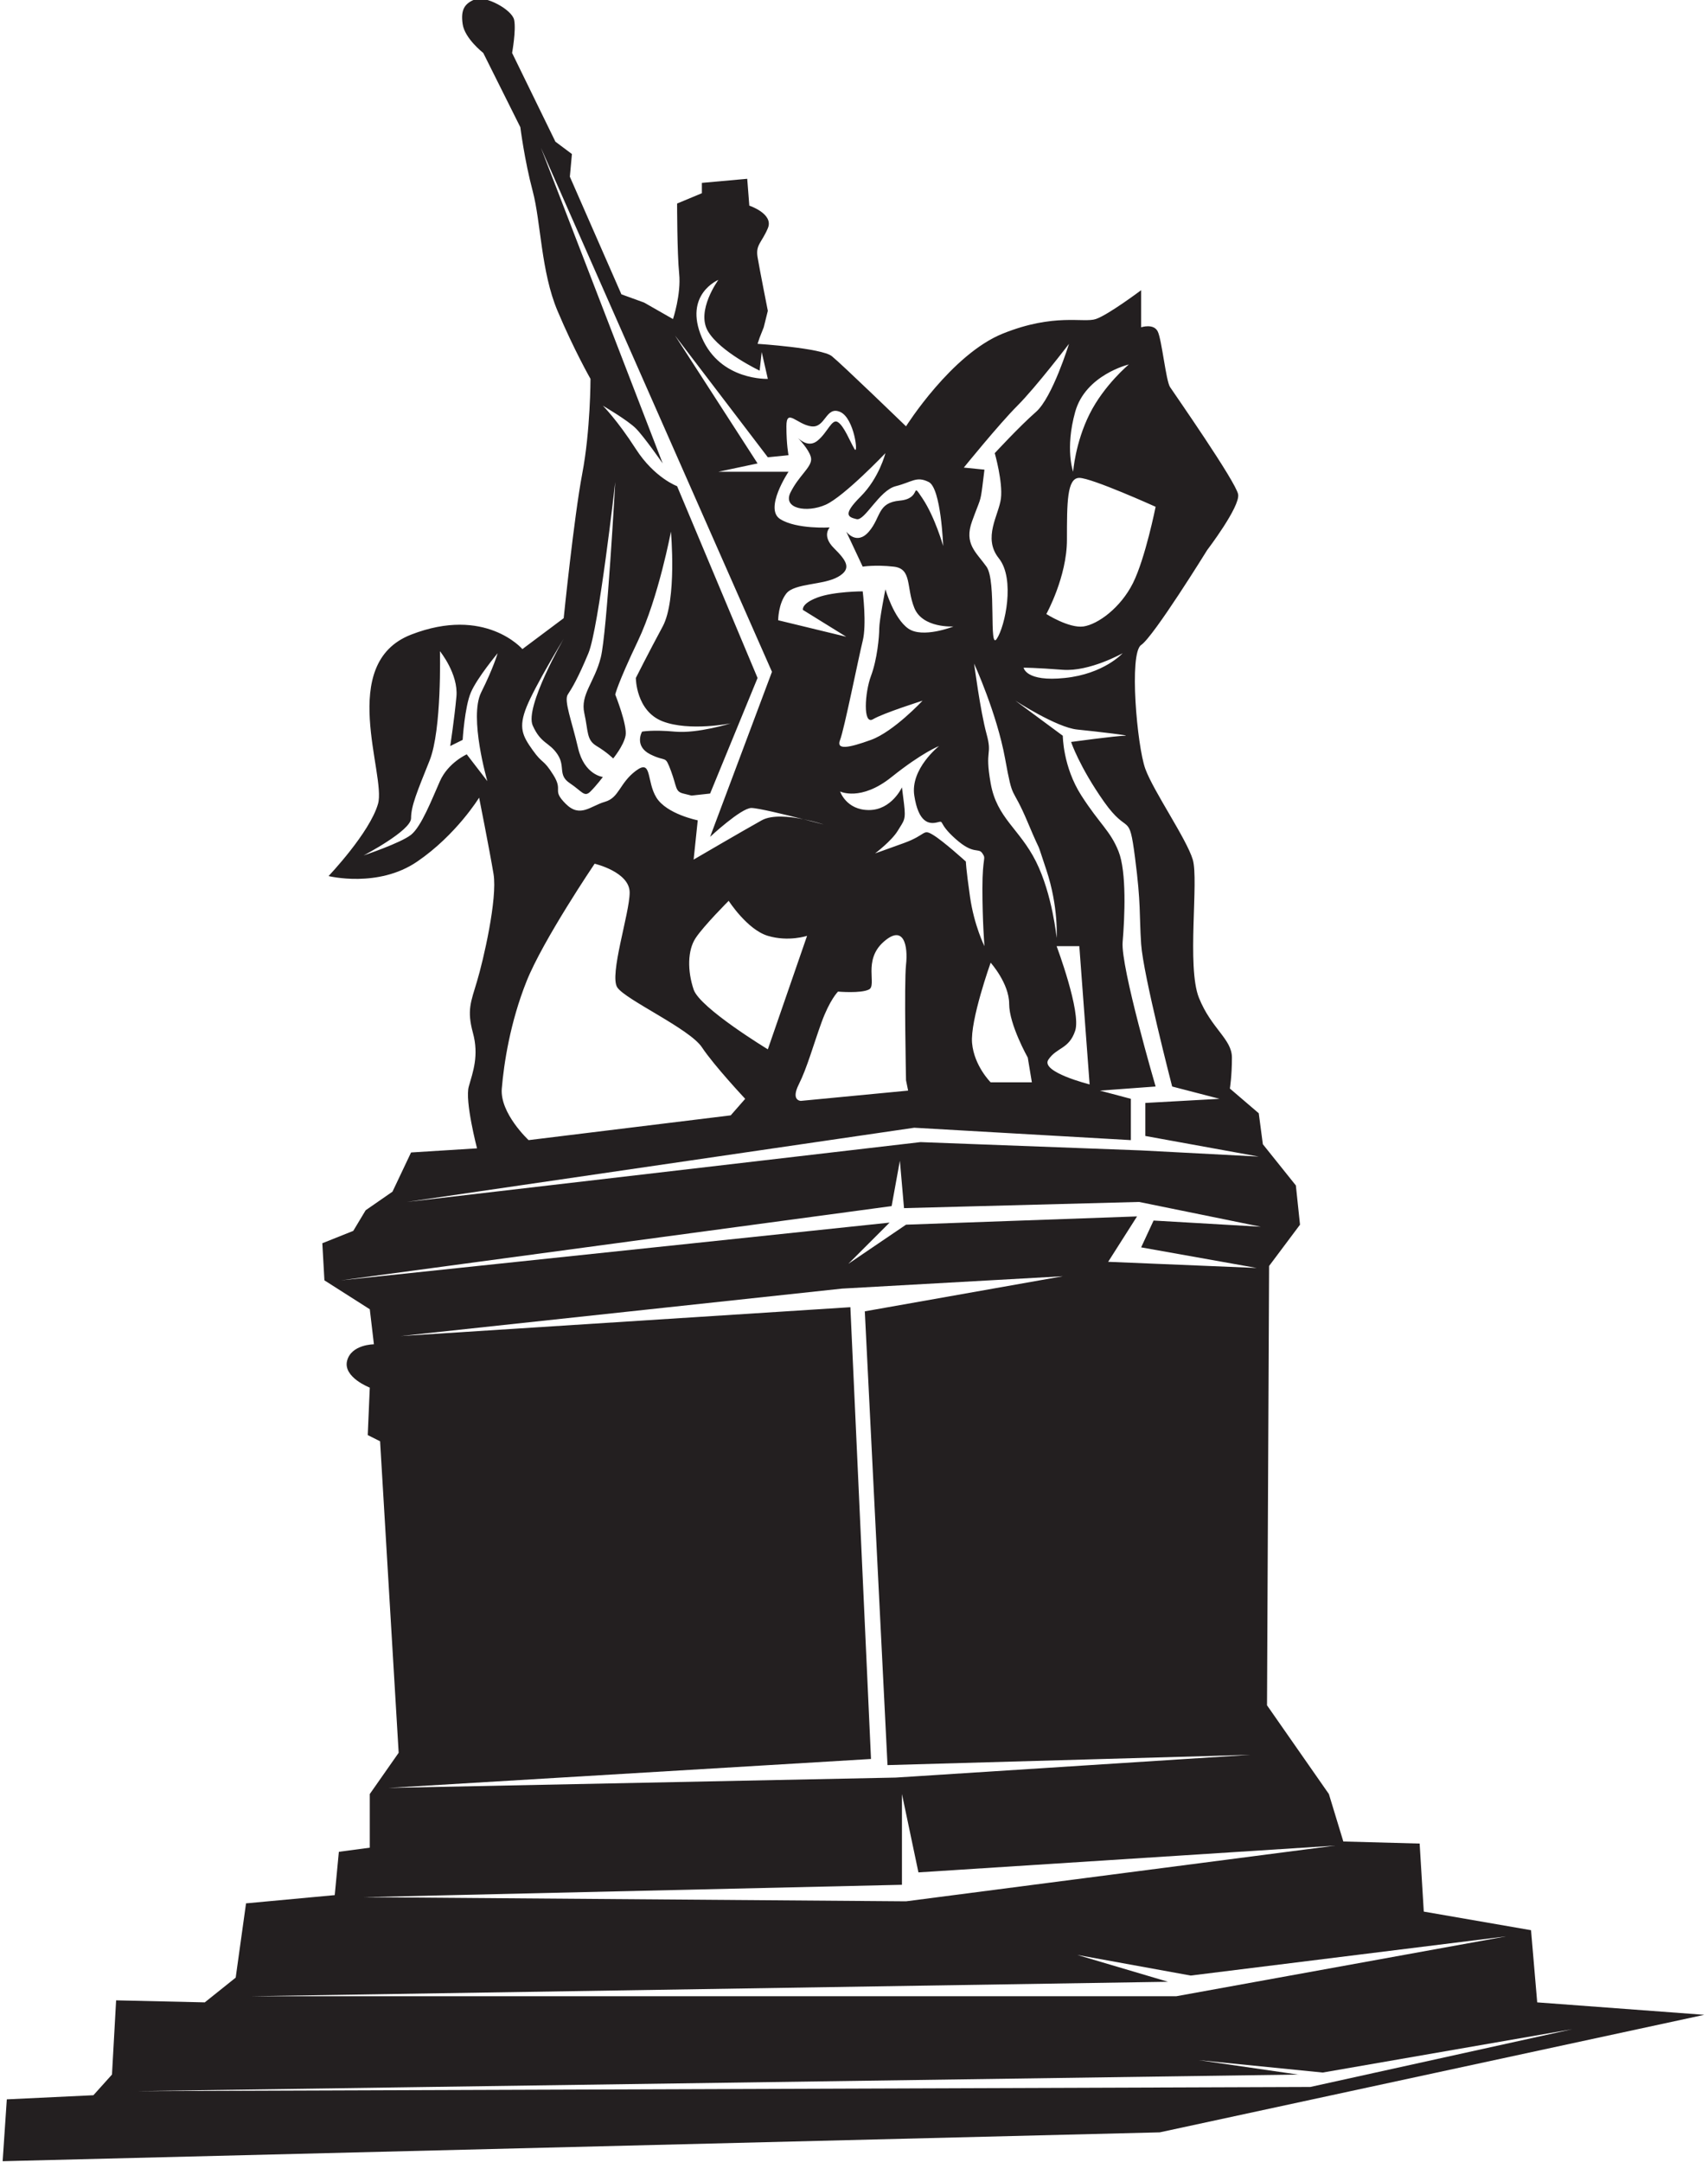 <?xml version="1.0" encoding="UTF-8"?>
<svg xmlns="http://www.w3.org/2000/svg" xmlns:xlink="http://www.w3.org/1999/xlink" width="542pt" height="686pt" viewBox="0 0 542 686" version="1.1">
<g id="surface1">
<path style=" stroke:none;fill-rule:nonzero;fill:rgb(13.73%,12.16%,12.549%);fill-opacity:1;" d="M 487.801 635.309 L 485.84 612.41 L 451.809 606.508 L 450.496 584.922 L 426.277 584.266 L 421.695 569.207 L 402.062 541.059 L 402.723 401.664 L 412.531 388.566 L 411.219 376.121 L 400.742 363.043 L 399.441 353.215 L 390.277 345.371 C 390.277 345.371 390.926 341.441 390.926 335.547 C 390.926 329.668 384.383 326.387 380.457 316.578 C 376.531 306.742 380.457 279.246 378.5 272.73 C 376.531 266.168 366.066 251.113 363.441 243.93 C 360.816 236.703 358.215 207.258 362.121 204.641 C 366.066 202.027 383.07 174.531 383.07 174.531 C 383.07 174.531 393.547 160.793 392.902 156.859 C 392.234 152.934 372.605 124.801 371.305 122.828 C 369.98 120.871 368.688 107.77 367.379 105.156 C 366.066 102.535 362.121 103.844 362.121 103.844 L 362.121 92.07 C 362.121 92.07 351.652 99.922 347.73 101.23 C 343.812 102.535 334.648 99.258 318.277 105.82 C 301.93 112.371 287.508 135.266 287.508 135.266 C 287.508 135.266 267.223 115.633 263.965 113.004 C 260.684 110.406 240.398 109.09 240.398 109.09 L 241.055 107.129 L 242.355 103.844 L 243.656 98.617 C 243.656 98.617 241.055 85.52 240.398 81.586 C 239.742 77.66 241.711 77.02 243.656 72.426 C 245.625 67.84 237.781 65.246 237.781 65.246 L 237.117 56.73 L 222.727 58.023 L 222.727 61.301 L 214.863 64.578 C 214.863 64.578 214.863 80.297 215.52 86.84 C 216.176 93.383 213.562 101.23 213.562 101.23 L 204.391 95.996 L 197.191 93.383 L 180.832 56.066 L 181.488 48.871 L 176.25 44.953 L 162.504 16.797 C 162.504 16.797 163.816 9.594 163.16 6.332 C 162.504 3.051 153.988 -1.531 150.727 -0.207 C 147.449 1.098 146.145 3.051 146.812 7.621 C 147.449 12.207 153.352 16.797 153.352 16.797 L 165.121 40.359 C 165.121 40.359 166.43 50.836 169.047 60.652 C 171.66 70.469 171.66 86.172 176.914 98.617 C 182.152 111.051 187.383 120.207 187.383 120.207 C 187.383 120.207 187.383 136.574 184.758 150.316 C 182.145 164.062 178.875 196.137 178.875 196.137 L 165.773 205.945 C 165.773 205.945 153.988 192.199 130.441 201.359 C 106.879 210.539 122.59 245.883 119.957 255.035 C 117.344 264.219 104.262 277.953 104.262 277.953 C 104.262 277.953 119.957 281.867 132.398 273.355 C 144.836 264.859 152.039 253.078 152.039 253.078 C 152.039 253.078 155.301 269.445 156.613 277.289 C 157.914 285.145 153.352 304.781 151.375 311.328 C 149.426 317.895 148.113 320.488 150.07 327.695 C 152.039 334.891 150.07 340.133 148.762 344.727 C 147.449 349.285 151.375 364.344 151.375 364.344 L 130.441 365.656 L 124.547 378.09 L 116.031 383.992 L 112.105 390.531 L 102.285 394.449 L 102.949 406.227 L 117.344 415.398 L 118.656 426.516 C 118.656 426.516 111.461 426.516 110.137 431.77 C 108.836 436.988 117.344 440.27 117.344 440.27 L 116.695 455.316 L 120.613 457.285 L 126.508 556.117 L 117.344 569.207 L 117.344 586.223 L 107.531 587.543 L 106.223 601.281 L 78.074 603.895 L 74.793 627.461 L 64.984 635.309 L 36.848 634.664 L 35.535 658.211 L 29.641 664.77 L 2.16 666.082 L 0.84 685.703 L 368.023 676.547 L 540.812 639.258 Z M 366.711 160.793 C 366.711 160.793 363.449 177.148 359.516 185.016 C 355.59 192.855 348.387 198.102 343.812 198.766 C 339.223 199.398 332.035 194.82 332.035 194.82 C 332.035 194.82 338.574 183.023 338.574 171.25 C 338.574 159.477 338.574 151.625 342.5 151.625 C 346.426 151.625 366.711 160.793 366.711 160.793 Z M 356.246 207.258 C 356.246 207.258 350.352 213.816 337.91 215.105 C 325.484 216.414 324.828 211.844 324.828 211.844 C 324.828 211.844 328.754 211.844 337.262 212.512 C 345.77 213.152 356.246 207.258 356.246 207.258 Z M 341.188 130.684 C 344.461 118.91 358.215 115.633 358.215 115.633 C 358.215 115.633 350.352 122.18 345.77 131.34 C 341.188 140.496 340.543 149.676 340.543 149.676 C 340.543 149.676 337.91 142.457 341.188 130.684 Z M 322.852 128.723 C 328.754 122.828 339.223 109.09 339.223 109.09 C 339.223 109.09 333.984 126.105 328.754 130.684 C 323.516 135.266 315.664 143.777 315.664 143.777 C 315.664 143.777 318.277 152.934 317.621 158.172 C 316.969 163.41 311.738 170.629 316.969 177.148 C 322.215 183.707 318.938 198.766 316.312 202.676 C 313.695 206.613 316.32 184.34 313.039 179.785 C 309.77 175.195 305.848 172.566 308.469 165.375 C 311.082 158.172 311.082 159.477 311.75 154.254 C 312.395 149.012 312.395 149.012 312.395 149.012 L 305.848 148.355 C 305.848 148.355 316.977 134.617 322.852 128.723 Z M 335.297 300.203 L 342.5 300.203 L 345.77 344.059 C 345.77 344.059 330.059 340.133 332.68 336.207 C 335.297 332.262 339.23 332.926 341.188 327.027 C 343.156 321.129 335.297 300.203 335.297 300.203 Z M 335.297 297.586 C 335.297 297.586 333.984 283.84 328.754 273.355 C 323.516 262.898 316.32 259.617 314.363 248.496 C 312.395 237.363 315.02 239.984 313.039 232.785 C 311.082 225.59 309.113 210.539 309.113 210.539 C 309.113 210.539 316.312 226.246 318.938 240.648 C 321.551 255.035 320.902 248.496 326.141 260.934 C 331.367 273.355 328.098 264.219 332.035 275.992 C 335.961 287.785 335.297 297.586 335.297 297.586 Z M 327.441 343.402 L 314.363 343.402 C 314.363 343.402 309.113 338.172 308.469 330.953 C 307.812 323.77 314.363 305.438 314.363 305.438 C 314.363 305.438 320.238 311.977 320.238 318.516 C 320.238 325.078 326.141 335.547 326.141 335.547 Z M 311.75 270.758 C 313.039 272.73 311.75 271.41 311.75 281.867 C 311.75 292.352 312.395 300.203 312.395 300.203 C 312.395 300.203 309.113 293.656 307.812 284.504 C 306.5 275.324 306.5 273.355 306.5 273.355 C 306.5 273.355 299.305 266.812 296.023 264.859 C 292.758 262.898 294.078 264.859 286.871 267.473 C 279.664 270.094 277.699 270.758 277.699 270.758 C 277.699 270.758 282.938 266.812 284.902 263.555 C 286.871 260.27 287.508 260.27 286.871 255.035 C 286.215 249.805 286.215 249.805 286.215 249.805 C 286.215 249.805 282.938 257.012 275.738 257.012 C 268.535 257.012 266.586 251.113 266.586 251.113 C 266.586 251.113 273.125 254.395 282.938 246.523 C 292.758 238.676 297.992 236.703 297.992 236.703 C 297.992 236.703 288.82 243.93 290.133 252.422 C 291.445 260.934 294.723 261.574 297.34 260.934 C 299.953 260.27 297.34 260.934 303.23 266.168 C 309.113 271.41 310.43 268.785 311.75 270.758 Z M 253.477 344.059 C 256.109 338.824 258.07 331.629 260.684 324.414 C 263.297 317.211 265.922 314.613 265.922 314.613 C 265.922 314.613 273.125 315.258 275.738 313.949 C 278.355 312.641 273.762 304.781 280.32 298.895 C 286.871 293.008 288.176 300.203 287.508 306.102 C 286.871 311.977 287.508 342.746 287.508 342.746 L 288.176 346.027 L 254.145 349.285 C 254.145 349.285 250.863 349.285 253.477 344.059 Z M 243.656 332.926 C 243.656 332.926 222.07 319.836 220.109 313.949 C 218.133 308.059 218.133 301.52 220.77 297.586 C 223.383 293.656 231.234 285.812 231.234 285.812 C 231.234 285.812 237.117 294.969 243.656 296.918 C 250.219 298.895 256.109 296.918 256.109 296.918 Z M 227.965 88.801 C 227.965 88.801 220.758 98.617 224.691 105.156 C 228.602 111.695 241.055 117.594 241.055 117.594 L 241.711 111.695 L 243.656 120.207 C 243.656 120.207 228.617 120.863 222.727 107.129 C 216.832 93.383 227.965 88.801 227.965 88.801 Z M 243.656 145.086 L 250.219 144.422 C 250.219 144.422 249.551 141.16 249.551 135.266 C 249.551 129.367 252.82 134.617 257.402 135.266 C 261.996 135.926 261.996 128.723 266.586 130.684 C 271.156 132.645 272.477 144.727 271.148 142.457 C 269.629 139.852 267.887 135.266 265.922 133.953 C 263.965 132.645 262.66 137.238 259.379 139.852 C 256.809 141.922 254.23 139.93 253.246 138.984 C 254.379 140.191 257.402 143.602 257.402 145.727 C 257.402 148.355 253.477 150.973 250.863 156.219 C 248.25 161.449 256.109 162.758 261.996 160.145 C 267.879 157.516 280.969 143.777 280.969 143.777 C 280.969 143.777 279.012 151.625 273.125 157.516 C 267.223 163.41 269.199 164.062 271.812 164.711 C 274.43 165.375 279.012 155.551 284.258 154.254 C 289.484 152.934 290.797 150.973 294.723 152.934 C 298.641 154.91 299.297 173.223 299.297 173.223 C 299.297 173.223 296.691 164.062 292.758 158.172 C 288.82 152.289 292.758 158.172 285.559 158.832 C 278.355 159.477 279.664 164.062 275.738 168.656 C 271.812 173.223 268.535 168.656 268.535 168.656 L 273.762 179.785 C 273.762 179.785 277.699 179.121 283.594 179.785 C 289.484 180.43 287.508 186.328 290.133 192.855 C 292.746 199.398 302.566 198.766 302.566 198.766 C 302.566 198.766 292.758 202.676 288.176 199.398 C 283.594 196.137 280.969 186.969 280.969 186.969 C 280.969 186.969 279.012 196.793 279.012 199.398 C 279.012 202.027 278.355 209.23 276.395 214.449 C 274.43 219.691 273.762 230.184 277.051 228.188 C 280.32 226.246 292.758 222.312 292.758 222.312 C 292.758 222.312 283.594 232.137 276.395 234.75 C 269.199 237.363 265.273 238.02 266.586 234.75 C 267.887 231.469 272.461 208.574 273.762 203.332 C 275.074 198.102 273.762 187.625 273.762 187.625 C 273.762 187.625 264.609 187.625 259.379 189.586 C 254.145 191.559 254.801 193.523 254.801 193.523 L 268.535 202.027 L 246.938 196.793 C 246.938 196.793 246.938 191.559 249.551 188.273 C 252.176 185.016 261.34 185.66 265.922 183.023 C 270.512 180.43 268.535 177.809 264.609 173.887 C 260.684 169.961 263.297 167.348 263.297 167.348 C 263.297 167.348 252.82 167.988 247.602 164.711 C 242.355 161.449 250.219 149.676 250.219 149.676 L 227.965 149.676 L 240.398 147.039 L 214.207 106.461 Z M 167.098 224.285 C 169.711 217.734 178.875 202.676 178.875 202.676 C 178.875 202.676 166.43 224.285 169.047 230.184 C 171.66 236.059 174.293 235.406 176.914 239.34 C 179.52 243.242 176.898 245.883 180.832 248.496 C 184.758 251.113 185.414 253.078 187.383 251.113 C 189.332 249.16 191.309 246.523 191.309 246.523 C 191.309 246.523 185.414 245.883 183.445 237.363 C 181.488 228.875 178.875 222.312 180.176 220.359 C 181.488 218.387 183.457 215.105 186.719 207.258 C 189.996 199.398 195.234 152.934 195.234 152.934 C 195.234 152.934 192.621 200.715 190.652 208.574 C 188.695 216.414 184.102 220.359 185.414 226.246 C 186.719 232.137 186.062 234.75 189.332 236.703 C 192.621 238.676 194.578 240.648 194.578 240.648 C 194.578 240.648 197.848 236.703 198.504 233.441 C 199.16 230.184 195.234 220.359 195.234 220.359 C 195.234 220.359 195.891 217.078 202.441 203.332 C 208.98 189.586 212.906 168.656 212.906 168.656 C 212.906 168.656 214.863 190.254 210.293 198.766 C 205.711 207.258 201.773 215.105 201.773 215.105 C 201.773 215.105 201.773 225.59 210.293 228.875 C 218.801 232.137 231.879 229.508 231.879 229.508 C 231.879 229.508 221.414 232.785 214.207 232.137 C 207.004 231.469 203.742 232.137 203.742 232.137 C 203.742 232.137 201.117 236.703 206.367 239.34 C 211.594 241.953 210.938 239.34 212.906 244.559 C 214.863 249.805 214.207 251.113 216.832 251.773 C 219.445 252.422 219.445 252.422 219.445 252.422 L 225.34 251.773 L 240.398 215.105 L 214.863 154.254 C 214.863 154.254 207.668 151.625 201.773 142.457 C 195.891 133.305 191.309 128.723 191.309 128.723 C 191.309 128.723 199.16 133.305 201.773 135.926 C 204.391 138.547 210.293 147.039 210.293 147.039 L 171.66 46.906 L 244.969 213.152 L 225.34 265.512 C 225.34 265.512 235.168 256.355 238.43 256.355 C 240.48 256.355 248.91 258.395 254.949 259.922 C 258.551 260.645 261.34 261.574 261.34 261.574 C 261.34 261.574 258.574 260.84 254.949 259.922 C 250.555 259.039 244.949 258.465 241.711 260.27 C 235.805 263.555 220.109 272.73 220.109 272.73 L 221.414 260.27 C 221.414 260.27 211.594 258.32 208.312 253.078 C 205.055 247.844 207.004 240.648 201.773 244.559 C 196.535 248.496 196.535 253.078 191.965 254.395 C 187.383 255.699 184.102 259.617 179.52 255.035 C 174.949 250.469 178.875 251.113 175.594 245.883 C 172.324 240.648 172.324 242.621 169.047 238.02 C 165.773 233.441 164.473 230.824 167.098 224.285 Z M 159.234 345.371 C 159.891 337.504 161.859 324.434 167.098 311.328 C 172.324 298.238 188.695 274.039 188.695 274.039 C 188.695 274.039 199.809 276.633 199.809 283.184 C 199.809 289.727 193.266 309.355 195.891 313.293 C 198.504 317.211 218.801 326.387 222.727 332.262 C 226.652 338.172 236.473 348.633 236.473 348.633 L 231.879 353.879 L 167.742 361.738 C 167.742 361.738 158.578 353.215 159.234 345.371 Z M 152.688 219.691 C 148.762 227.562 154.652 247.844 154.652 247.844 L 148.113 239.34 C 148.113 239.34 142.219 241.953 139.605 247.844 C 136.992 253.738 133.703 262.242 130.441 264.859 C 127.16 267.473 115.387 271.41 115.387 271.41 C 115.387 271.41 130.441 263.555 130.441 259.617 C 130.441 255.699 132.398 251.113 136.324 241.301 C 140.242 231.469 139.605 206.613 139.605 206.613 C 139.605 206.613 145.488 213.816 144.836 221.004 C 144.18 228.188 142.867 236.703 142.867 236.703 L 146.812 234.75 C 146.812 234.75 147.449 224.285 149.426 219.691 C 151.375 215.105 157.914 207.258 157.914 207.258 C 157.914 207.258 156.613 211.844 152.688 219.691 Z M 290.133 357.805 L 358.859 361.738 L 358.859 348.633 L 349.039 346.027 L 366.711 344.727 C 366.711 344.727 355.59 306.742 356.246 298.895 C 356.902 291.047 357.559 276.633 354.934 270.094 C 352.32 263.555 349.039 261.574 343.156 252.422 C 337.262 243.242 337.262 233.441 337.262 233.441 L 322.215 222.312 C 322.215 222.312 335.297 230.824 341.844 231.469 C 348.387 232.137 359.516 233.441 356.902 233.441 C 354.277 233.441 339.887 235.406 339.887 235.406 C 339.887 235.406 342.5 243.242 350.352 254.395 C 358.215 265.512 358.215 257.012 360.172 272.066 C 362.121 287.098 361.477 289.727 362.121 299.559 C 362.785 309.355 371.961 344.727 371.961 344.727 L 387.008 348.633 L 363.441 349.941 L 363.441 360.418 L 399.441 366.961 L 362.121 365 L 292.102 362.367 L 129.129 381.352 Z M 108.188 406.227 L 282.938 382.672 L 285.559 368.27 L 286.871 383.316 L 361.477 381.352 L 400.098 389.223 L 366.066 387.254 L 362.121 395.762 L 398.797 402.301 L 351.652 400.344 L 360.816 385.941 L 287.508 388.566 L 269.199 400.988 L 282.281 387.91 Z M 276.395 558.086 L 269.848 414.746 L 127.16 423.898 L 267.223 408.844 L 337.262 404.926 L 274.43 416.059 L 281.633 560.031 L 396.816 556.766 L 284.258 563.988 L 123.234 567.27 Z M 286.215 598 L 286.215 569.207 L 291.445 594.066 L 423.66 585.574 L 287.508 603.246 L 115.387 601.934 Z M 370.637 628.773 L 341.844 620.254 L 377.844 626.801 L 477.98 614.367 L 373.262 633.363 L 79.387 633.363 Z M 43.387 663.469 L 411.875 658.211 L 380.457 653.648 L 419.727 657.574 L 498.922 643.82 L 415.801 662.148 L 43.387 663.469 "/>
<path style=" stroke:none;fill-rule:nonzero;fill:rgb(13.73%,12.16%,12.549%);fill-opacity:1;" d="M 253.246 138.984 C 252.984 138.707 252.82 138.547 252.82 138.547 C 252.82 138.547 252.977 138.73 253.246 138.984 "/>
</g>
</svg>
